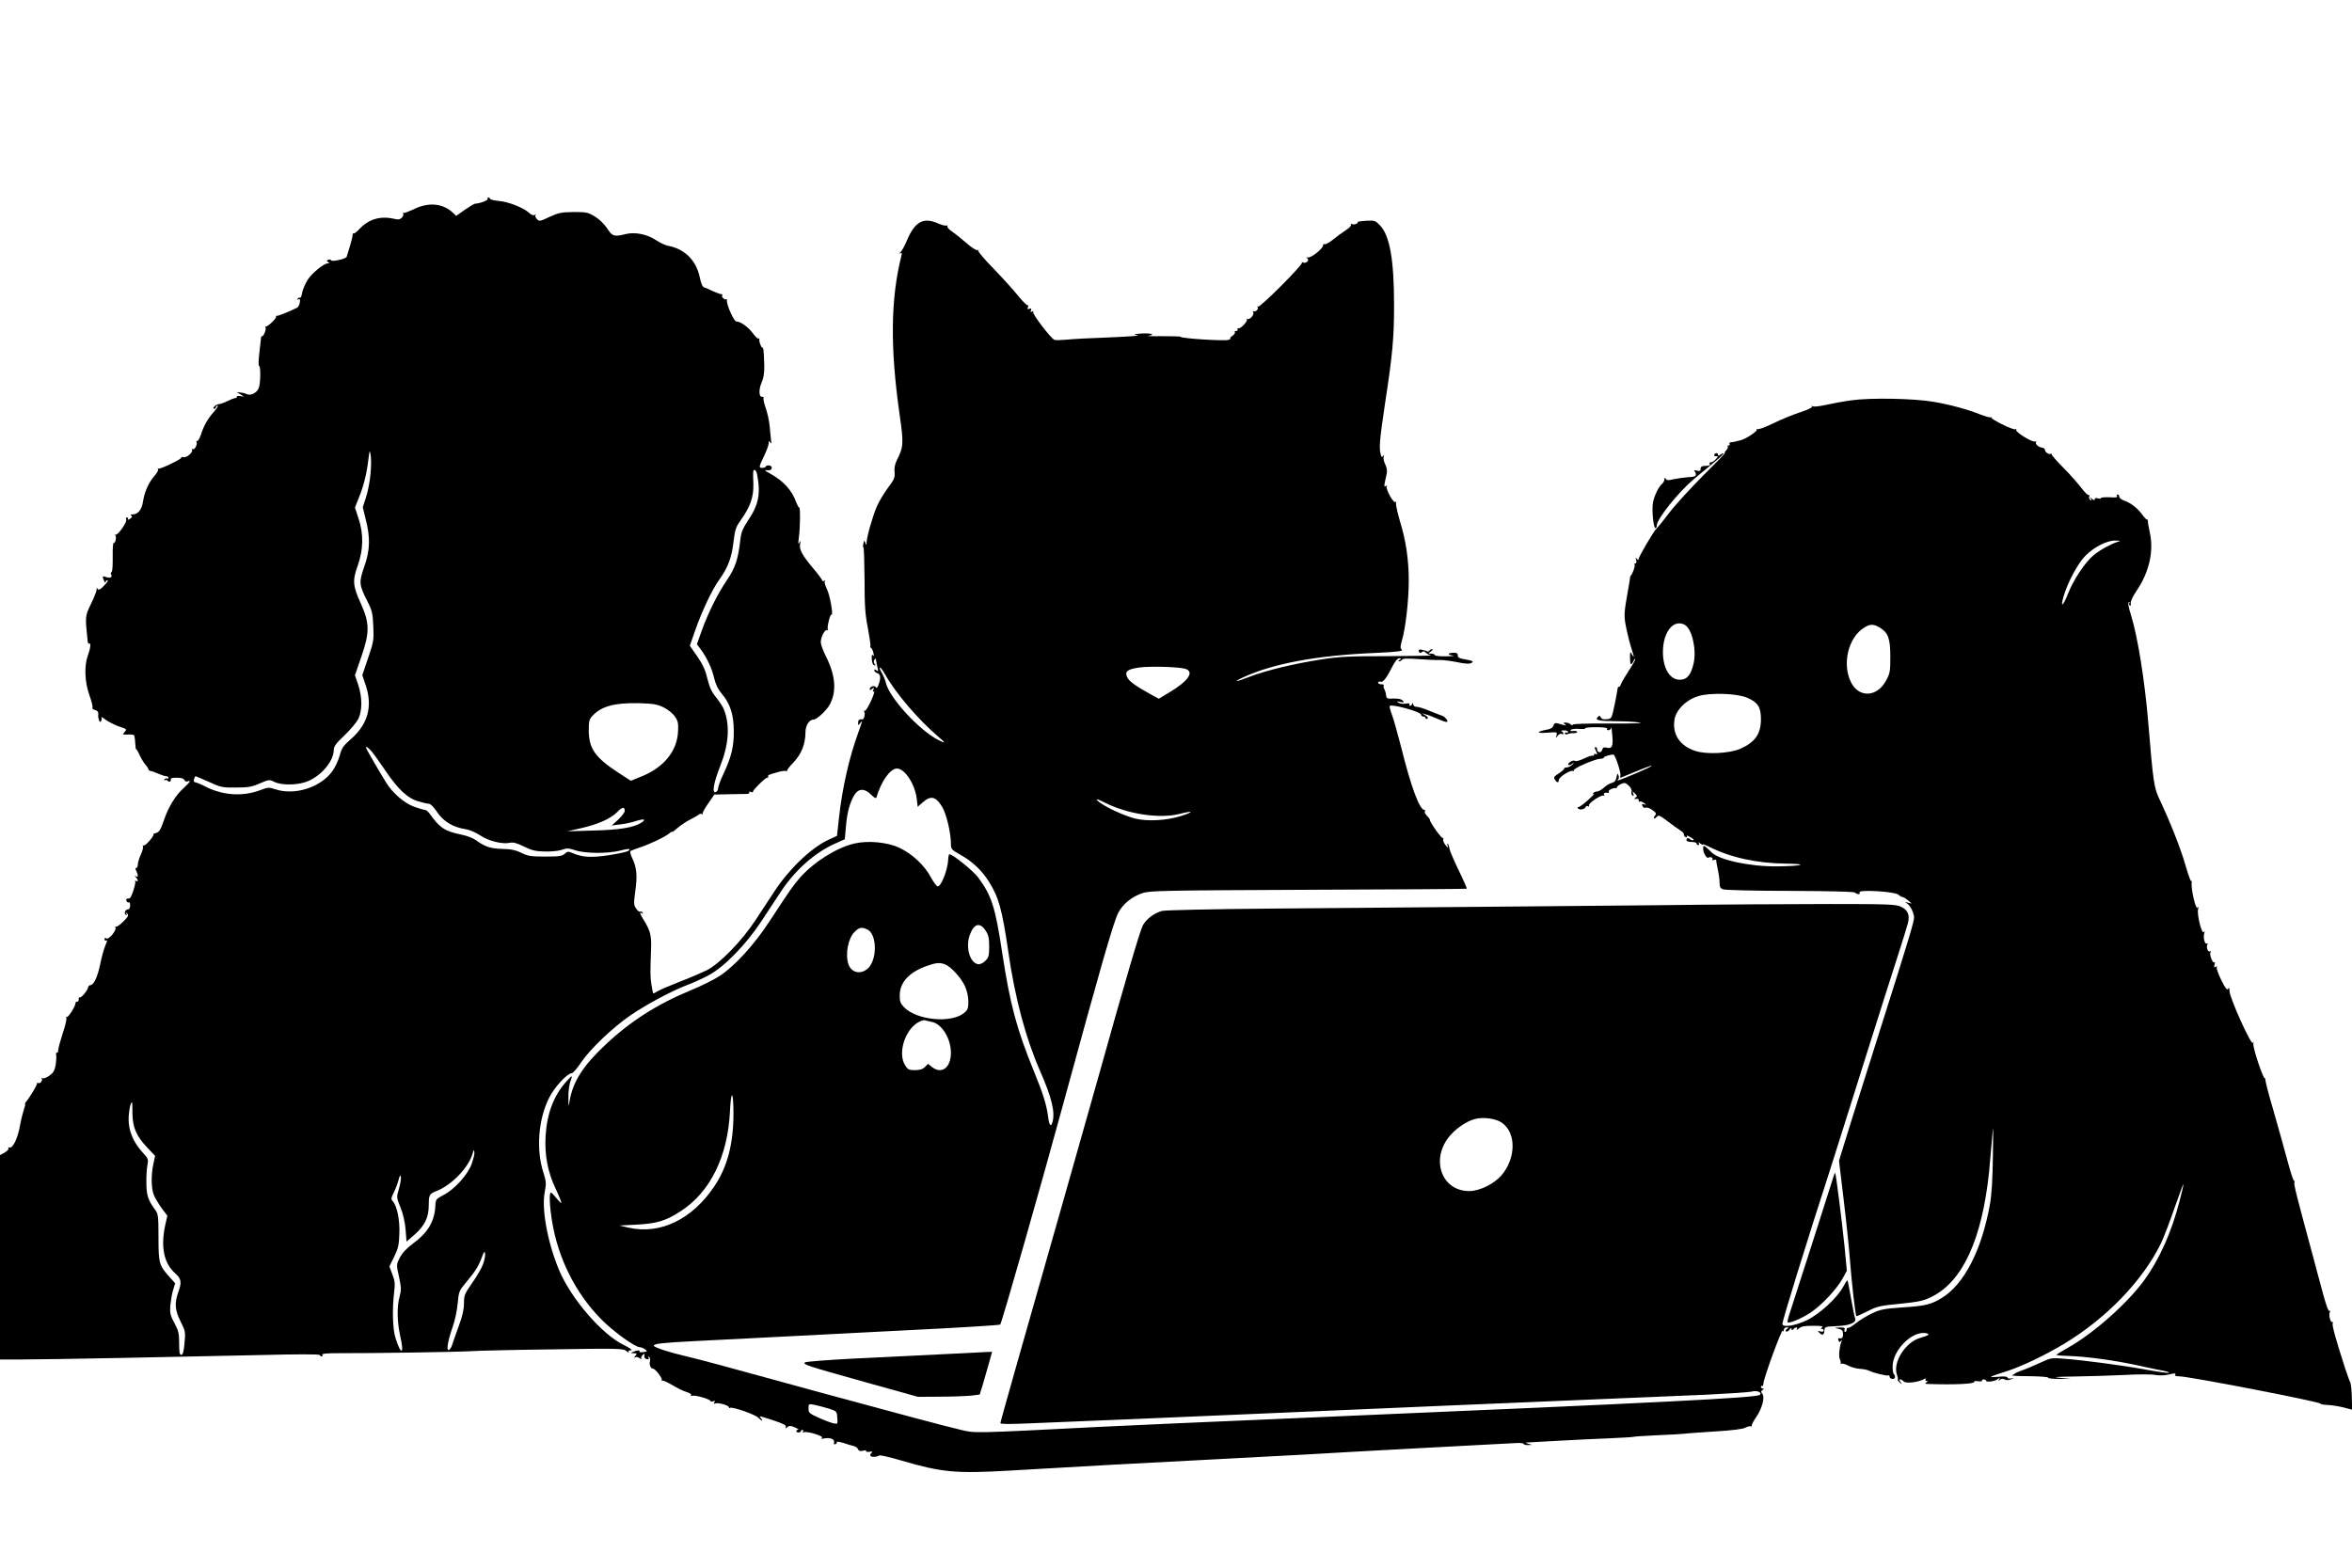 <?xml version="1.0" standalone="no"?>
<!DOCTYPE svg PUBLIC "-//W3C//DTD SVG 20010904//EN" "http://www.w3.org/TR/2001/REC-SVG-20010904/DTD/svg10.dtd">
<svg xmlns="http://www.w3.org/2000/svg" version="1.0" width="1536pt" height="1024pt" viewBox="0 0 1536 1024" preserveAspectRatio="xMidYMid meet">
<g transform="translate(0,1024) scale(0.1,-0.1)" fill="#000000" stroke="none">
<path d="M3185 8941 c5 -9 -53 -31 -81 -31 -6 0 -36 -18 -68 -40 l-57 -40 -22 21 c-65 61 -159 70 -253 23 -33 -15 -63 -27 -69 -25 -5 1 -7 -1 -2 -5 4 -4 0 -15 -8 -25 -13 -13 -23 -15 -53 -8 -88 20 -163 -2 -224 -66 -17 -19 -35 -32 -39 -30 -4 3 -6 -1 -6 -8 1 -6 -7 -39 -17 -72 -10 -33 -20 -65 -22 -72 -3 -14 -98 -35 -102 -23 -2 5 -10 6 -18 3 -13 -5 -13 -7 -2 -14 11 -7 11 -9 0 -9 -27 0 -105 -64 -133 -108 -16 -26 -32 -64 -36 -84 -3 -21 -9 -35 -14 -33 -4 3 -11 0 -15 -6 -5 -8 -3 -9 5 -4 9 5 12 -1 9 -20 -2 -16 -10 -31 -18 -35 -50 -25 -125 -55 -132 -53 -4 2 -7 -1 -5 -6 3 -11 -55 -66 -66 -63 -5 1 -6 -2 -3 -7 7 -11 -14 -62 -23 -57 -3 2 -7 -6 -7 -17 -1 -12 -6 -57 -11 -99 -5 -43 -6 -78 -1 -78 11 0 10 -113 -2 -144 -11 -31 -51 -52 -77 -41 -10 5 -29 10 -43 11 l-25 3 25 -15 25 -15 -27 4 c-15 2 -25 0 -22 -4 3 -5 -1 -9 -8 -9 -8 0 -31 -9 -53 -20 -22 -11 -47 -20 -56 -20 -9 0 -22 -7 -29 -15 -9 -10 -9 -15 -1 -15 6 0 11 5 11 10 0 6 5 10 11 10 6 0 -5 -18 -24 -40 -39 -42 -67 -92 -86 -152 -7 -21 -17 -38 -22 -38 -6 0 -8 -3 -6 -7 9 -15 -13 -54 -24 -47 -7 4 -9 3 -5 -4 9 -15 -35 -54 -56 -48 -10 2 -16 1 -14 -3 6 -8 -135 -76 -149 -72 -5 1 -7 -1 -3 -5 4 -4 -6 -23 -23 -42 -38 -43 -65 -104 -75 -167 -7 -53 -33 -85 -67 -85 -14 0 -18 -3 -10 -8 9 -6 6 -11 -8 -21 -12 -7 -18 -8 -14 -2 3 6 1 11 -5 11 -7 0 -10 -7 -6 -15 6 -18 -58 -107 -70 -97 -4 4 -4 1 0 -6 8 -14 -2 -54 -12 -48 -4 2 -7 -38 -6 -90 1 -52 -2 -97 -7 -100 -5 -3 -7 -10 -4 -15 12 -18 -5 -28 -30 -19 -27 10 -29 7 -15 -25 5 -11 9 -14 9 -7 1 6 6 12 13 12 7 0 -3 -16 -22 -35 -25 -26 -36 -32 -42 -22 -7 9 -8 8 -7 -3 1 -8 -15 -50 -36 -93 -40 -82 -40 -82 -22 -249 1 -9 5 -14 9 -12 13 8 9 -31 -8 -77 -25 -68 -21 -171 9 -258 15 -41 24 -78 21 -83 -4 -5 3 -12 15 -15 19 -5 26 -15 22 -37 -1 -4 1 -17 5 -28 5 -16 8 -17 14 -7 5 7 6 18 2 24 -3 5 10 -2 29 -17 20 -14 59 -34 88 -44 49 -16 51 -17 35 -35 -16 -18 -15 -18 20 -17 20 1 38 -1 41 -4 3 -3 7 -26 8 -51 1 -25 4 -43 6 -41 2 2 13 -15 23 -39 11 -23 28 -51 38 -62 10 -11 19 -24 19 -30 1 -5 7 -10 14 -11 6 0 29 -8 49 -17 21 -9 44 -17 53 -17 8 0 15 -5 15 -11 0 -5 -4 -8 -9 -4 -5 3 -13 0 -17 -6 -4 -7 -3 -9 4 -5 6 3 13 2 17 -4 4 -6 11 -8 16 -4 5 3 7 10 4 15 -4 5 13 9 38 9 30 0 47 -5 51 -15 3 -8 12 -12 21 -9 25 10 17 -4 -24 -42 -55 -49 -101 -124 -131 -213 -20 -59 -31 -76 -48 -81 -13 -3 -22 -7 -20 -10 6 -10 -55 -80 -65 -73 -5 3 -7 1 -4 -4 4 -6 -2 -31 -13 -54 -11 -24 -20 -54 -20 -66 0 -13 -5 -23 -10 -23 -7 0 -7 -6 0 -19 14 -27 13 -44 -2 -35 -10 6 -10 4 0 -7 15 -16 16 -33 0 -23 -6 4 -8 3 -5 -2 6 -11 -24 -108 -36 -111 -4 -2 -11 -3 -17 -3 -5 0 -7 -7 -4 -15 4 -8 10 -12 15 -9 5 3 9 -6 9 -20 0 -16 -6 -26 -14 -26 -18 0 -29 -27 -14 -36 7 -5 8 -2 3 7 -6 11 -5 12 6 1 11 -10 6 -19 -26 -52 -21 -21 -43 -36 -48 -33 -6 3 -7 1 -3 -5 10 -17 -45 -83 -59 -72 -8 7 -12 5 -12 -5 0 -8 4 -12 9 -9 11 7 10 2 -6 -37 -8 -19 -22 -70 -31 -114 -17 -85 -43 -140 -65 -140 -7 0 -14 -7 -15 -16 -4 -21 -46 -70 -55 -64 -4 3 -7 -3 -6 -13 0 -9 -4 -16 -10 -15 -6 1 -11 -3 -11 -10 -1 -22 -49 -97 -58 -90 -4 5 -5 3 -2 -4 4 -6 -6 -52 -23 -101 -16 -50 -30 -100 -30 -112 0 -11 -4 -19 -9 -16 -4 3 -6 -5 -4 -17 2 -12 0 -42 -4 -67 -7 -35 -16 -49 -42 -67 -18 -13 -39 -20 -45 -16 -6 3 -8 3 -4 -2 10 -11 -11 -37 -23 -29 -5 3 -8 2 -7 -3 2 -8 -50 -95 -72 -120 -6 -7 -9 -13 -6 -13 3 0 -1 -17 -8 -37 -7 -21 -19 -69 -26 -108 -14 -80 -47 -148 -68 -140 -7 2 -10 0 -7 -5 4 -6 -7 -18 -24 -28 l-31 -17 0 -667 0 -668 143 0 c171 0 1035 17 1562 29 236 6 381 6 383 0 2 -5 8 -9 13 -9 6 0 7 5 4 10 -5 8 28 11 102 11 211 -1 789 8 863 13 41 3 283 9 538 12 444 7 463 6 484 -12 12 -10 18 -13 14 -7 -5 9 0 13 15 13 13 0 -7 15 -52 37 -142 71 -341 303 -418 487 -76 182 -116 403 -93 513 10 52 9 65 -9 123 -49 150 -34 348 37 489 34 69 119 161 148 161 8 0 35 31 60 69 58 87 206 228 322 308 107 73 272 161 367 197 38 14 101 42 140 63 103 53 248 201 351 358 44 66 100 151 125 190 93 141 220 254 353 314 l65 29 7 79 c7 91 26 163 56 211 27 43 67 44 109 1 21 -21 32 -26 35 -17 30 104 90 188 133 188 52 0 118 -101 130 -198 l6 -52 34 30 c52 46 86 38 128 -34 26 -45 55 -168 55 -236 0 -37 3 -40 63 -74 78 -44 136 -99 182 -170 67 -105 89 -183 130 -464 43 -300 114 -565 207 -777 76 -173 99 -267 82 -332 -10 -38 -22 -26 -29 30 -10 78 -31 148 -90 292 -116 284 -158 441 -210 781 -45 299 -70 375 -156 491 -33 45 -167 153 -189 153 -4 0 -7 -16 -8 -37 -3 -64 -45 -173 -68 -173 -7 0 -27 27 -45 60 -41 77 -122 153 -205 192 -78 37 -206 49 -295 28 -116 -27 -263 -120 -354 -222 -48 -56 -62 -76 -199 -285 -99 -152 -226 -292 -325 -357 -36 -24 -122 -67 -191 -95 -220 -91 -395 -203 -558 -357 -145 -136 -210 -239 -232 -364 -7 -44 -8 -44 -8 20 -1 36 5 82 12 103 8 20 12 37 10 37 -3 0 -19 -16 -37 -36 -81 -91 -125 -207 -134 -354 -7 -125 13 -233 66 -346 23 -48 39 -89 37 -91 -2 -3 -17 12 -33 31 -15 20 -31 36 -35 36 -13 0 -9 -88 7 -186 39 -243 154 -472 320 -640 78 -80 222 -184 254 -184 9 0 24 -7 34 -14 16 -13 15 -14 -12 -18 -17 -2 -28 -1 -25 4 7 10 -15 9 -41 -2 -19 -8 -18 -9 4 -9 21 -1 22 -3 10 -18 -10 -12 -11 -15 -1 -9 7 4 20 2 29 -6 9 -7 14 -8 11 -3 -3 6 1 16 9 24 12 11 14 10 11 -5 -2 -11 4 -20 16 -22 13 -3 16 0 11 9 -5 8 -4 10 4 5 6 -4 9 -16 6 -25 -7 -23 4 -51 19 -51 15 0 62 -61 58 -75 -2 -5 -1 -7 3 -4 3 4 32 -9 63 -27 31 -19 74 -40 94 -46 21 -6 35 -15 31 -21 -4 -6 0 -8 9 -4 18 6 118 -23 118 -35 0 -4 7 -4 17 -1 12 5 14 3 8 -7 -6 -10 -4 -12 7 -7 19 7 88 -13 88 -25 0 -5 4 -7 8 -4 14 9 166 -44 185 -65 21 -22 35 -26 17 -4 -16 19 -20 20 81 -13 63 -21 84 -31 81 -42 -4 -13 -3 -13 10 -2 13 11 22 10 50 -2 18 -8 27 -15 21 -15 -18 -1 -16 -18 2 -18 8 0 15 4 15 9 0 4 5 8 11 8 5 0 7 -5 3 -12 -4 -7 -3 -8 4 -4 18 11 136 -25 120 -36 -9 -7 -5 -8 12 -4 40 8 72 -4 67 -25 -3 -12 0 -16 9 -12 8 3 11 9 9 14 -3 4 16 2 42 -6 26 -9 58 -18 70 -21 12 -3 24 -13 27 -21 4 -11 14 -13 32 -9 14 4 23 3 20 -2 -3 -5 7 -7 22 -5 15 3 23 1 17 -4 -20 -16 -14 -30 13 -29 15 1 30 5 33 9 3 4 68 -10 145 -33 265 -78 357 -86 704 -66 533 31 800 46 1290 71 272 14 569 30 660 35 91 5 208 12 260 15 52 3 133 8 180 10 47 3 213 12 370 20 255 13 382 20 548 29 28 2 52 -1 52 -5 0 -5 12 -9 28 -8 l27 1 -25 8 c-22 7 -20 8 15 9 22 1 112 6 200 11 88 5 230 12 314 15 85 4 157 8 160 10 4 2 71 6 151 10 80 3 161 8 180 10 19 3 111 9 203 15 110 7 178 15 196 25 16 8 31 11 35 8 3 -4 6 -1 6 6 0 7 13 32 29 55 39 56 58 130 40 152 -10 13 -10 17 2 25 10 6 10 9 2 9 -7 0 -13 5 -13 11 0 5 3 8 8 6 4 -3 8 5 8 16 3 39 121 361 127 346 4 -10 6 -10 6 4 1 9 9 17 19 17 14 0 15 -2 2 -10 -8 -5 -11 -13 -6 -17 4 -4 14 1 22 11 9 13 14 15 14 6 0 -11 3 -11 12 -2 16 16 31 15 22 0 -4 -7 2 -5 13 4 15 14 37 18 94 18 51 0 69 -3 59 -10 -10 -6 -11 -10 -2 -10 6 0 12 -5 12 -11 0 -7 -9 -9 -22 -6 -20 6 -20 5 -5 -10 19 -19 30 -13 32 20 1 20 7 22 79 25 86 3 132 23 121 51 -4 9 -15 66 -26 126 -11 61 -21 115 -23 120 -1 6 -13 -10 -26 -35 -38 -74 -153 -181 -241 -224 -78 -37 -159 -49 -159 -23 0 21 153 517 310 1002 21 66 116 365 210 665 94 300 198 626 230 725 32 99 63 199 69 222 15 56 1 89 -46 111 -34 15 -84 17 -463 17 -234 0 -749 -3 -1145 -8 -727 -7 -1315 -12 -2520 -22 -368 -3 -676 -10 -696 -15 -53 -15 -101 -51 -126 -95 -18 -34 -117 -369 -293 -1000 -71 -253 -416 -1468 -531 -1870 -59 -208 -107 -380 -106 -381 7 -7 50 -7 197 -1 91 4 386 16 655 27 270 11 690 29 935 40 245 11 767 33 1160 50 786 33 1268 53 1665 70 143 7 275 16 294 20 35 10 70 -5 54 -21 -19 -19 -633 -50 -2838 -144 -884 -38 -1249 -54 -1470 -65 -843 -43 -815 -42 -909 -20 -93 21 -491 128 -906 241 -609 167 -810 222 -890 240 -108 25 -210 58 -210 69 0 13 53 19 265 30 110 5 333 17 495 25 162 8 565 29 895 46 330 16 603 33 607 37 10 10 271 925 409 1432 243 891 329 1192 361 1256 29 58 89 107 161 131 47 15 142 17 1082 21 566 2 1031 5 1034 7 2 2 -22 57 -54 122 -31 65 -58 128 -60 141 -1 12 -6 26 -10 30 -5 4 -5 -2 -1 -13 5 -16 2 -15 -14 5 -11 14 -18 31 -15 38 3 7 1 11 -3 8 -8 -5 -89 110 -84 119 1 3 -7 14 -18 25 -12 12 -18 25 -15 30 4 6 2 10 -4 10 -30 0 -87 152 -150 407 -23 89 -50 186 -61 215 -11 28 -17 54 -14 57 14 14 204 -39 204 -56 0 -7 7 -13 15 -13 8 0 15 -5 15 -11 0 -5 5 -7 11 -3 8 4 3 12 -12 21 l-24 14 25 -7 c14 -3 45 -15 70 -26 67 -29 82 -31 68 -8 -7 10 -19 21 -28 24 -8 2 -44 17 -80 31 -35 15 -75 28 -87 28 -14 0 -23 6 -24 16 0 10 -2 11 -6 4 -2 -7 -9 -13 -14 -13 -6 0 -7 4 -4 10 4 6 -5 7 -24 4 -16 -3 -37 -1 -48 6 -15 10 -14 10 11 5 25 -5 28 -4 17 8 -8 10 -28 15 -59 14 -43 -2 -48 0 -50 21 -1 13 -6 31 -12 41 -5 10 -6 21 -3 25 3 3 -3 6 -15 6 -12 0 -22 5 -22 11 0 6 7 9 15 6 16 -7 40 23 79 101 17 33 33 52 44 52 15 0 15 -2 2 -10 -9 -6 -10 -10 -3 -10 6 0 15 5 19 11 4 8 36 9 103 4 53 -4 115 -7 139 -6 23 1 76 -6 117 -14 51 -11 81 -13 93 -6 20 11 12 15 -50 26 -28 4 -38 11 -38 24 0 14 -7 18 -30 17 -38 -1 -39 -13 -2 -18 15 -2 -6 -5 -45 -5 -40 -1 -73 3 -73 8 0 5 -10 9 -22 9 -22 1 -23 1 -4 15 11 8 15 15 9 15 -7 0 -15 -5 -18 -10 -4 -6 -11 -8 -16 -4 -5 3 -20 7 -34 10 -19 3 -23 1 -19 -11 5 -11 10 -13 19 -5 9 8 17 7 27 -4 8 -7 23 -15 33 -17 10 -2 -116 -4 -281 -5 -256 0 -319 -3 -439 -22 -174 -27 -355 -71 -460 -111 -95 -37 -120 -40 -48 -6 197 91 483 144 863 160 151 7 191 12 172 24 -8 5 -7 21 3 56 24 77 45 265 45 393 0 136 -19 263 -56 382 -14 47 -26 99 -27 115 0 17 -2 24 -5 17 -2 -8 -17 8 -34 37 -16 29 -26 57 -22 63 5 7 3 8 -6 3 -10 -6 -11 -1 -7 21 4 16 9 43 13 60 4 20 0 42 -10 62 -9 17 -13 39 -10 49 4 13 3 15 -4 5 -7 -11 -11 -8 -15 10 -12 42 -7 95 27 325 51 333 60 436 60 653 0 292 -28 451 -91 517 -30 32 -35 34 -91 31 -33 -2 -58 -6 -56 -9 6 -10 -26 -20 -38 -12 -6 3 -8 1 -5 -4 4 -6 -12 -23 -36 -38 -23 -15 -61 -43 -84 -62 -24 -19 -47 -31 -53 -28 -5 3 -10 -1 -10 -9 0 -20 -78 -82 -99 -78 -12 2 -13 1 -3 -6 17 -12 -11 -37 -30 -26 -7 4 -10 3 -5 -1 10 -11 -274 -295 -287 -288 -6 4 -8 3 -4 -2 11 -11 -12 -36 -25 -28 -6 4 -7 1 -3 -6 10 -15 -23 -53 -38 -44 -6 3 -8 2 -3 -2 9 -11 -43 -66 -55 -59 -5 3 -7 0 -6 -8 2 -7 -3 -12 -10 -10 -8 1 -11 -2 -8 -7 4 -5 -4 -17 -16 -25 -12 -9 -18 -16 -13 -17 6 0 0 -4 -12 -9 -22 -9 -313 9 -313 20 0 3 -55 4 -122 4 -68 -1 -107 1 -88 3 54 8 11 19 -52 14 -49 -4 -51 -5 -18 -11 19 -3 -64 -9 -185 -14 -121 -4 -248 -11 -282 -15 -34 -3 -69 -4 -77 -1 -22 8 -147 171 -139 183 4 6 1 7 -7 2 -10 -6 -12 -4 -7 8 4 12 2 14 -10 10 -13 -5 -15 -2 -10 11 4 9 3 15 -2 12 -4 -3 -32 25 -62 62 -30 37 -102 117 -161 178 -60 61 -105 114 -100 119 4 4 2 5 -5 1 -6 -3 -37 16 -70 45 -32 28 -75 63 -95 76 -21 14 -35 30 -31 36 3 5 1 7 -4 4 -6 -4 -32 3 -58 14 -95 42 -150 11 -202 -111 -15 -36 -34 -71 -43 -78 -10 -9 -11 -11 -1 -6 11 5 12 1 7 -20 -70 -280 -73 -599 -11 -1034 27 -187 26 -212 -17 -296 -13 -26 -19 -52 -16 -80 3 -35 -2 -48 -42 -101 -25 -33 -58 -88 -73 -122 -27 -61 -66 -198 -68 -237 0 -20 -1 -20 -8 -1 -7 17 -8 17 -13 -7 -3 -15 -2 -26 1 -24 3 2 6 -91 7 -207 0 -175 4 -231 22 -321 11 -60 19 -113 16 -117 -2 -4 0 -9 4 -11 5 -1 12 -16 16 -33 4 -20 3 -25 -3 -16 -6 10 -9 3 -8 -22 1 -22 7 -39 15 -42 11 -4 12 -2 4 8 -7 8 -7 18 -2 27 6 8 10 11 10 5 0 -5 4 -27 9 -48 8 -32 7 -36 -5 -26 -11 9 -14 9 -14 -1 0 -6 9 -14 19 -17 22 -6 25 -32 8 -76 -6 -19 -13 -24 -17 -16 -9 14 -40 5 -40 -12 0 -8 4 -8 15 1 13 11 14 10 9 -5 -5 -12 -4 -16 4 -12 6 4 -3 -24 -20 -62 -18 -39 -36 -67 -41 -64 -6 3 -7 1 -3 -6 8 -12 -1 -51 -12 -50 -20 3 -28 -3 -28 -22 0 -19 1 -19 13 -3 18 24 17 19 -12 -61 -59 -162 -105 -363 -126 -557 l-13 -118 -55 -25 c-116 -55 -256 -189 -354 -338 -29 -45 -85 -129 -123 -187 -88 -135 -235 -286 -319 -328 -33 -16 -114 -51 -180 -76 -66 -26 -131 -54 -143 -62 -13 -9 -25 -14 -27 -12 -1 2 -6 28 -11 58 -8 53 -8 73 -2 238 3 81 -6 115 -49 184 -26 42 -29 53 -11 42 7 -4 8 -3 4 5 -4 6 -11 9 -16 6 -5 -3 -17 6 -26 21 -16 23 -16 34 -5 115 14 98 9 153 -20 213 -11 22 -16 43 -12 47 5 3 33 14 63 24 64 21 167 70 193 93 9 8 17 12 17 8 0 -3 15 8 34 25 19 17 56 42 82 55 25 13 52 28 59 34 6 5 15 6 19 2 4 -4 6 -2 4 3 -1 6 15 36 37 67 l40 58 95 2 c52 1 105 2 117 2 12 0 19 5 16 10 -4 5 1 7 10 3 9 -3 16 -3 14 1 -3 9 80 92 93 92 5 0 9 3 7 8 -3 9 -2 10 57 27 26 8 53 12 60 8 6 -3 8 -3 5 0 -3 4 16 29 42 56 52 54 79 121 79 198 0 44 25 83 53 83 22 0 87 61 108 102 43 85 35 186 -27 310 -19 37 -34 79 -34 93 0 35 28 87 42 79 6 -4 8 -3 4 4 -7 12 15 103 24 97 14 -9 -11 131 -30 167 -11 22 -17 44 -14 50 4 7 2 8 -4 4 -7 -4 -12 -3 -12 2 0 5 -27 41 -59 79 -73 87 -93 124 -86 160 5 24 4 25 -5 8 -8 -15 -8 -5 -3 35 9 66 10 200 2 195 -3 -2 -11 13 -19 33 -28 80 -85 142 -175 191 -22 11 -33 21 -25 20 30 -3 40 1 40 16 0 8 -9 15 -20 15 -11 0 -20 -4 -20 -8 0 -4 -9 -8 -20 -8 -26 0 -26 3 10 78 16 34 30 72 30 83 0 17 2 17 10 5 7 -11 9 -7 5 15 -2 17 -6 58 -9 92 -3 34 -15 88 -26 119 -11 31 -17 61 -14 66 3 5 0 7 -7 6 -23 -5 -26 45 -6 92 14 32 19 63 18 112 -3 97 -5 118 -13 118 -8 0 -23 42 -19 55 1 6 -1 7 -4 3 -4 -4 -21 11 -37 33 -30 42 -82 79 -109 79 -16 0 -65 109 -62 138 0 7 -2 11 -5 8 -8 -9 -33 15 -26 25 3 5 2 8 -3 7 -4 -1 -28 7 -53 18 -25 12 -52 24 -62 27 -11 4 -20 26 -28 64 -23 113 -99 188 -210 208 -16 3 -49 19 -74 35 -58 40 -140 56 -200 41 -75 -19 -88 -15 -121 37 -18 27 -50 59 -79 77 -46 28 -56 30 -140 30 -81 -1 -99 -5 -158 -32 -63 -30 -67 -30 -82 -14 -9 10 -13 21 -9 26 5 4 2 5 -5 1 -8 -5 -22 0 -35 12 -36 34 -135 74 -198 79 -32 3 -59 10 -59 14 0 5 -5 9 -11 9 -5 0 -8 -4 -4 -9z m-766 -1804 c-5 -48 -18 -115 -30 -149 l-20 -61 20 -82 c30 -117 28 -198 -10 -306 -36 -103 -34 -119 19 -224 32 -62 36 -80 40 -166 4 -89 2 -102 -34 -207 l-38 -112 24 -71 c44 -136 12 -251 -100 -348 -48 -42 -59 -58 -72 -108 -9 -32 -31 -78 -48 -101 -77 -106 -247 -160 -373 -117 -40 13 -47 13 -97 -6 -113 -43 -242 -35 -354 21 -32 17 -65 30 -71 30 -8 0 -11 8 -8 20 3 11 8 20 10 20 3 0 42 -17 87 -37 76 -35 87 -38 176 -37 81 0 104 4 157 27 59 25 62 26 94 10 50 -25 162 -22 224 6 90 40 164 132 165 204 0 22 16 43 70 94 38 36 78 84 90 107 27 56 26 143 -1 224 l-21 61 42 122 c55 158 54 221 -4 348 -52 114 -55 148 -20 246 38 106 39 209 5 310 l-23 70 26 65 c31 75 51 158 62 250 8 64 8 64 15 25 4 -22 3 -79 -2 -128z m2525 6 c25 -128 11 -199 -59 -303 -34 -52 -45 -77 -50 -125 -14 -127 -34 -186 -87 -263 -62 -92 -120 -208 -164 -328 l-33 -92 25 -33 c40 -54 73 -124 88 -189 10 -41 25 -73 50 -102 54 -63 78 -136 78 -243 1 -102 -15 -168 -68 -281 -19 -40 -34 -82 -34 -92 0 -11 -7 -23 -16 -26 -26 -10 -13 63 29 169 57 143 65 267 25 370 -6 17 -29 51 -50 78 -30 36 -44 66 -58 123 -13 56 -30 93 -66 146 l-49 70 34 97 c43 125 112 271 158 334 57 80 81 143 93 246 10 81 16 100 46 141 64 90 86 152 84 238 -3 90 -3 92 9 92 5 0 12 -12 15 -27z m2801 -1273 c55 -21 13 -80 -109 -153 l-68 -41 -52 28 c-101 56 -143 86 -155 113 -17 37 1 52 80 63 74 10 267 4 304 -10z m-1966 -33 c71 -126 219 -299 350 -410 48 -40 48 -46 -2 -20 -127 65 -321 278 -342 374 -4 17 -16 47 -27 65 -11 19 -16 34 -11 34 4 0 19 -19 32 -43z m-1444 -218 c28 -14 61 -41 73 -60 20 -29 23 -44 20 -99 -7 -126 -91 -230 -232 -289 l-76 -31 -82 53 c-151 99 -192 157 -193 274 0 63 3 75 25 98 58 62 143 85 300 82 99 -3 122 -7 165 -28z m-1909 -286 c14 -16 53 -71 89 -124 84 -124 146 -183 216 -203 29 -9 61 -16 70 -16 11 0 33 -23 54 -55 41 -61 105 -99 185 -111 26 -4 66 -21 95 -40 54 -37 146 -60 195 -49 22 5 46 -2 93 -25 53 -26 77 -31 138 -32 41 -1 90 4 110 12 31 11 43 10 87 -4 64 -22 214 -22 292 -2 30 8 57 12 59 10 12 -11 -23 -22 -126 -39 -117 -18 -175 -16 -239 11 -33 14 -38 14 -56 -3 -17 -15 -38 -18 -127 -18 -92 0 -113 3 -155 24 -37 18 -68 25 -125 26 -78 2 -114 14 -176 59 -16 12 -59 28 -94 35 -105 21 -140 44 -204 135 -10 14 -24 26 -32 26 -8 0 -40 10 -72 21 -65 25 -138 88 -181 157 -46 74 -132 223 -132 228 0 11 15 1 36 -23z m4792 -337 c149 -75 359 -106 491 -71 86 22 89 12 4 -15 -95 -30 -221 -37 -303 -16 -68 18 -187 72 -230 106 -34 26 -19 25 38 -4z m-3138 -53 c0 -9 -19 -34 -42 -56 l-43 -39 55 7 c30 3 77 13 103 22 54 17 70 12 35 -11 -48 -31 -141 -47 -313 -51 l-170 -5 88 20 c111 25 195 62 237 105 34 35 50 37 50 8z m2357 -782 c18 -27 23 -48 23 -103 0 -60 -3 -72 -25 -94 -15 -15 -34 -24 -47 -22 -55 8 -84 113 -54 193 28 73 65 83 103 26z m-773 8 c66 -31 66 -206 -1 -259 -47 -37 -103 -22 -122 31 -22 64 -3 169 39 211 31 31 46 34 84 17z m508 -228 c36 -14 104 -86 128 -139 14 -29 23 -67 24 -101 0 -46 -3 -56 -26 -76 -83 -71 -311 -50 -394 36 -24 25 -29 39 -28 79 1 84 61 149 175 190 61 22 87 24 121 11z m-86 -376 c65 -13 124 -108 124 -202 0 -97 -60 -142 -123 -93 l-26 21 -21 -21 c-14 -14 -33 -20 -65 -20 -40 0 -47 4 -65 33 -47 77 -2 226 84 278 17 10 38 17 46 15 8 -3 29 -7 46 -11z m-1296 -600 c0 -195 -40 -347 -123 -471 -145 -218 -354 -320 -562 -273 l-60 14 115 6 c130 7 190 25 286 88 192 124 306 356 321 649 7 150 23 141 23 -13z m-3925 2 c1 -91 25 -147 96 -222 l52 -55 -11 -51 c-16 -70 -15 -163 3 -205 8 -20 31 -58 51 -86 l37 -49 -14 -62 c-31 -145 -8 -250 67 -316 38 -34 42 -57 18 -122 -25 -72 -22 -116 15 -190 32 -64 33 -69 26 -143 -5 -55 -11 -76 -21 -76 -11 0 -14 17 -14 75 0 65 -4 83 -31 133 -26 48 -30 65 -27 112 3 30 10 76 18 102 l14 46 -37 41 c-68 76 -72 89 -72 258 0 138 -2 154 -21 180 -47 63 -58 96 -58 178 -1 44 3 97 7 117 7 35 5 41 -32 81 -59 64 -91 139 -91 214 0 52 12 113 22 113 2 0 3 -33 3 -73z m8941 -59 c97 -65 96 -232 -1 -346 -49 -56 -143 -102 -210 -102 -184 0 -256 214 -123 365 43 49 110 93 161 106 53 14 135 3 173 -23z m-6726 -272 c-27 -71 -110 -163 -182 -201 -51 -27 -53 -29 -55 -73 -5 -100 -49 -174 -145 -244 -44 -33 -71 -62 -87 -93 -23 -45 -23 -46 -5 -126 15 -70 15 -86 4 -127 -19 -67 -17 -164 4 -260 28 -119 5 -128 -31 -12 -19 59 -22 187 -9 300 7 54 5 74 -12 117 l-19 51 31 63 c26 53 32 77 34 151 4 90 -16 184 -44 213 -11 11 -10 20 6 52 11 21 25 58 32 83 9 34 13 39 16 22 2 -12 -4 -47 -13 -78 -16 -55 -16 -56 11 -122 17 -42 29 -96 33 -145 l6 -77 52 45 c66 58 93 113 93 191 0 69 4 76 50 94 101 39 212 156 237 247 6 24 8 25 11 7 2 -11 -7 -46 -18 -78z m74 -655 c-9 -25 -41 -80 -71 -122 -49 -70 -53 -81 -53 -133 0 -38 -10 -84 -34 -148 -19 -51 -38 -106 -43 -122 -5 -17 -15 -32 -22 -34 -18 -6 -6 62 26 153 14 39 28 107 32 151 7 78 10 84 53 135 62 75 82 106 104 164 15 41 20 46 22 26 2 -13 -4 -44 -14 -70z m2256 -941 c54 -17 55 -18 58 -60 3 -42 3 -43 -25 -37 -15 3 -58 19 -95 36 -63 28 -68 33 -68 61 0 30 1 31 38 24 20 -4 62 -15 92 -24z"/>
<path d="M12090 7625 c-52 -7 -128 -21 -167 -30 -40 -9 -78 -13 -84 -9 -7 4 -9 3 -6 -3 3 -5 -31 -21 -77 -36 -46 -15 -125 -47 -175 -72 -51 -25 -98 -42 -104 -38 -7 3 -9 2 -4 -2 8 -10 -73 -64 -107 -71 -11 -3 -28 -7 -36 -9 -8 -2 -21 -4 -28 -4 -7 -1 -10 -5 -7 -11 3 -5 1 -10 -6 -10 -7 0 -9 -3 -6 -7 4 -3 0 -15 -10 -25 -9 -10 -13 -18 -9 -18 4 0 -60 -66 -142 -147 -81 -82 -179 -188 -217 -238 -37 -49 -76 -97 -86 -106 -19 -18 -119 -187 -119 -204 0 -5 -5 -3 -11 5 -8 12 -9 10 -4 -7 4 -14 2 -23 -5 -23 -6 0 -9 -4 -5 -9 5 -9 -13 -59 -25 -71 -3 -3 -5 -9 -5 -15 0 -5 -6 -41 -13 -80 -28 -156 -28 -168 -10 -255 10 -47 25 -105 33 -129 18 -53 19 -64 2 -34 -11 20 -12 17 -12 -23 0 -49 7 -55 23 -21 6 12 11 17 11 12 1 -6 -19 -41 -44 -79 -24 -37 -47 -76 -50 -87 -4 -11 -9 -17 -13 -15 -4 2 -8 -6 -9 -17 -1 -12 -10 -60 -20 -107 -18 -84 -18 -85 -51 -88 -22 -2 -34 1 -38 12 -5 12 -9 13 -19 3 -22 -21 4 -27 120 -28 61 0 130 -4 155 -9 27 -4 -51 -7 -197 -6 -157 1 -243 -2 -243 -8 0 -6 -5 -5 -12 2 -7 7 -21 12 -32 12 -18 0 -19 -2 -6 -11 16 -11 7 -10 -47 6 -16 4 -23 1 -28 -14 -4 -14 -18 -23 -43 -27 -71 -13 -70 -26 1 -20 67 5 68 5 62 -17 -7 -21 -6 -21 7 -3 8 10 20 16 26 12 7 -4 12 -3 12 3 0 5 -6 12 -12 14 -7 3 -1 6 15 6 15 1 27 -4 27 -10 0 -5 -4 -7 -10 -4 -5 3 -10 1 -10 -5 0 -8 7 -9 18 -5 9 4 27 7 40 6 12 0 22 3 22 8 0 5 -12 8 -26 6 -16 -1 -22 1 -16 7 6 6 30 9 55 7 25 -2 43 -1 40 4 -2 4 30 7 72 7 48 0 74 -4 70 -10 -3 -5 1 -10 9 -10 9 0 17 8 18 18 1 9 4 -12 7 -48 7 -75 -1 -92 -36 -84 -19 5 -25 2 -30 -14 -6 -23 -33 -19 -33 4 0 8 -5 14 -10 14 -7 0 -7 -6 0 -19 13 -25 13 -34 0 -26 -5 3 -10 1 -10 -5 0 -6 -4 -9 -8 -6 -5 3 -31 -6 -58 -19 -28 -13 -53 -20 -59 -15 -11 9 -52 -16 -42 -26 4 -4 15 -1 24 7 17 12 17 12 2 -5 -9 -9 -25 -18 -37 -19 -11 0 -19 -4 -17 -7 2 -4 -13 -17 -34 -31 -32 -20 -36 -27 -27 -41 13 -22 26 -23 26 -3 0 19 77 68 92 59 6 -4 8 -3 5 3 -8 12 136 75 175 77 14 0 24 4 22 8 -4 5 42 20 63 19 11 0 52 -123 45 -139 -4 -11 -1 -14 9 -9 120 50 191 78 195 75 2 -3 -40 -23 -94 -46 -109 -46 -142 -58 -126 -45 6 4 8 17 4 28 -6 16 -8 14 -13 -12 -4 -22 -13 -32 -31 -37 -14 -3 -37 -17 -52 -31 -15 -14 -35 -25 -45 -25 -10 0 -21 -5 -25 -12 -5 -7 -3 -8 7 -3 8 5 -10 -14 -40 -41 -30 -27 -59 -48 -64 -46 -5 1 -6 -2 -3 -7 9 -14 45 -9 51 7 3 7 10 10 16 6 7 -4 9 -3 6 4 -9 13 82 74 96 65 6 -3 7 -1 3 5 -7 11 6 17 27 13 5 -1 6 3 3 8 -6 9 31 27 47 23 4 -1 7 2 7 6 0 5 12 14 26 21 23 10 30 9 50 -10 15 -14 22 -29 19 -40 -3 -10 0 -21 6 -25 9 -5 10 -2 5 12 -7 18 -6 18 11 1 16 -15 16 -19 3 -28 -12 -8 -11 -9 5 -7 12 2 19 -2 17 -10 -1 -8 1 -11 6 -8 5 3 18 -1 28 -9 17 -13 17 -14 1 -9 -13 5 -16 2 -11 -10 4 -10 13 -15 21 -12 8 4 28 -3 44 -15 24 -17 28 -24 18 -35 -7 -8 -10 -17 -7 -19 3 -3 11 1 18 10 10 13 20 9 69 -28 31 -24 68 -51 83 -60 16 -10 27 -22 25 -28 -1 -7 4 -14 12 -17 8 -3 11 0 7 7 -4 6 7 3 23 -7 17 -9 26 -19 20 -20 -5 -2 -16 1 -23 8 -8 6 -17 7 -20 2 -8 -14 4 -22 36 -22 15 0 28 -4 28 -10 0 -5 5 -10 11 -10 5 0 7 6 3 13 -5 8 -2 8 9 -2 9 -7 17 -11 17 -7 0 4 18 -3 40 -14 140 -71 313 -109 504 -111 153 -2 108 -16 -55 -18 -182 -2 -386 42 -434 94 -11 12 -27 27 -36 33 -15 11 -17 9 -16 -16 1 -25 25 -63 34 -54 10 8 33 0 27 -10 -5 -8 -2 -9 9 -5 9 3 16 3 15 -1 -1 -4 4 -31 10 -60 7 -29 12 -69 12 -88 0 -27 5 -37 23 -43 12 -5 209 -10 437 -10 256 -1 418 -5 424 -11 14 -14 39 -13 30 1 -12 20 232 6 254 -15 10 -9 23 -16 29 -16 5 0 21 -10 34 -21 l24 -21 -25 6 c-21 6 -22 5 -7 -4 22 -14 47 -63 47 -93 0 -28 -38 -154 -215 -712 -188 -594 -231 -733 -254 -808 l-21 -69 30 -251 c17 -139 35 -315 41 -392 10 -138 36 -366 42 -372 2 -2 35 13 73 32 62 32 83 37 213 49 123 13 153 19 205 45 203 100 329 373 376 816 6 61 15 162 20 225 7 96 8 77 5 -115 -2 -162 -8 -258 -20 -325 -54 -297 -168 -519 -314 -608 -69 -43 -107 -52 -259 -62 -116 -8 -142 -13 -195 -38 -34 -16 -82 -45 -107 -65 -24 -20 -48 -33 -52 -31 -4 3 -8 -2 -8 -10 0 -9 -4 -16 -10 -16 -5 0 -7 7 -4 15 5 12 -2 15 -32 14 -37 -2 -37 -2 -9 -8 24 -5 30 -11 31 -33 1 -25 -6 -33 -28 -29 -4 0 -5 -6 -1 -15 5 -13 8 -13 15 -2 7 9 8 7 3 -7 -13 -37 -18 -94 -10 -112 5 -10 7 -22 6 -28 -2 -5 1 -7 4 -3 4 4 24 -1 45 -12 21 -11 55 -20 76 -21 22 -1 47 -6 57 -11 29 -15 121 -37 129 -32 5 3 8 -1 8 -8 0 -8 9 -14 19 -15 18 -2 23 18 8 33 -4 4 -7 25 -7 48 0 107 128 235 218 218 30 -6 18 -15 -38 -31 -96 -27 -180 -160 -152 -240 6 -16 8 -31 6 -34 -2 -2 4 -10 13 -18 16 -13 17 -12 4 4 -16 20 2 24 21 4 13 -15 91 -7 129 13 14 8 19 8 15 1 -4 -6 -1 -11 6 -11 9 0 9 -3 -2 -10 -12 -7 -8 -10 15 -10 172 -6 305 1 298 14 -3 5 8 7 25 4 17 -2 29 -1 26 4 -3 4 2 8 10 8 9 0 16 -4 16 -8 0 -13 59 -5 77 10 14 11 16 11 8 -2 -6 -12 -5 -13 5 -3 9 8 19 9 31 3 11 -7 26 -6 41 0 23 10 23 11 1 6 -13 -2 -23 1 -23 6 0 7 -22 9 -62 5 -71 -6 -63 -2 62 38 95 31 244 102 369 177 279 168 515 414 634 658 17 36 57 139 88 230 32 91 58 160 58 155 1 -6 -11 -56 -25 -110 -53 -205 -132 -381 -230 -516 -113 -155 -334 -350 -502 -444 -39 -22 -72 -42 -72 -45 0 -3 37 -6 83 -7 116 -4 295 -28 450 -62 72 -16 150 -32 172 -36 22 -4 35 -10 28 -12 -7 -2 -74 7 -150 21 -154 28 -403 61 -533 71 -82 7 -87 6 -160 -28 -41 -19 -93 -41 -115 -48 -22 -8 -42 -17 -45 -20 -3 -3 -12 -9 -20 -12 -8 -3 43 -6 113 -6 71 -1 126 -5 123 -10 -3 -4 29 -8 72 -8 l77 0 -70 7 c-56 5 -36 7 95 9 91 1 237 6 325 10 88 5 178 5 200 0 23 -4 57 -4 80 1 51 12 57 12 50 0 -4 -6 8 -10 27 -10 63 0 930 -168 923 -179 -1 -3 18 -7 44 -8 26 -1 73 -8 105 -16 l57 -15 -2 81 c-1 45 -6 89 -10 97 -5 8 -19 49 -33 90 -63 195 -87 283 -82 296 3 8 2 13 -3 9 -12 -7 -25 51 -15 66 4 7 3 9 -3 6 -7 -4 -23 41 -43 116 -18 67 -48 176 -65 242 -108 399 -126 469 -121 482 3 8 2 12 -2 9 -4 -2 -25 62 -46 142 -22 81 -63 229 -92 329 -30 100 -52 188 -50 195 1 7 1 9 -2 4 -8 -15 -81 201 -76 226 3 17 2 18 -3 6 -10 -21 -153 297 -153 339 0 21 -3 24 -9 14 -7 -11 -18 4 -45 58 -20 41 -33 78 -29 84 4 6 1 7 -7 2 -10 -6 -12 -3 -8 13 4 12 3 20 -2 17 -11 -7 -33 52 -24 66 4 7 3 10 -4 5 -13 -8 -26 29 -16 45 4 7 3 9 -3 6 -14 -9 -26 38 -18 66 4 15 4 18 -3 9 -13 -18 -46 118 -37 150 4 16 3 19 -3 9 -12 -17 -44 121 -39 164 3 17 2 21 0 10 -3 -12 -19 29 -39 99 -33 115 -100 284 -170 433 -37 77 -42 111 -74 498 -23 278 -70 571 -114 710 -16 50 -20 77 -13 82 5 3 7 1 3 -5 -3 -6 -2 -13 3 -17 6 -3 8 3 6 14 -2 12 14 47 40 85 82 122 112 258 84 381 -7 33 -13 66 -12 73 0 7 -1 11 -4 8 -3 -3 -18 12 -33 33 -32 43 -75 77 -120 92 -16 6 -30 17 -30 25 0 8 -5 14 -11 14 -5 0 -7 -5 -3 -11 4 -8 -11 -10 -50 -7 -31 1 -56 -1 -56 -5 0 -5 -9 -5 -20 -2 -12 4 -20 2 -20 -6 0 -8 -5 -8 -17 2 -14 12 -16 12 -8 0 6 -10 4 -12 -4 -7 -7 5 -10 15 -7 23 3 8 2 12 -3 9 -5 -3 -27 19 -50 49 -23 30 -76 90 -119 133 -42 42 -75 81 -74 85 1 5 -1 6 -6 3 -11 -7 -37 11 -37 25 0 7 -8 13 -18 15 -25 3 -48 24 -40 37 3 6 1 7 -5 3 -16 -9 -134 63 -125 77 3 5 1 7 -5 3 -6 -3 -45 11 -88 33 -42 21 -73 40 -68 43 5 3 3 3 -4 2 -7 -2 -36 6 -65 17 -83 34 -205 67 -307 84 -130 23 -419 28 -540 10z m1740 -924 c-44 -14 -114 -52 -157 -87 -54 -44 -133 -162 -168 -253 -33 -83 -51 -94 -29 -18 26 91 94 218 143 267 58 58 141 100 195 99 35 -1 37 -2 16 -8z m-2828 -542 c47 -25 78 -158 59 -249 -17 -78 -43 -110 -91 -110 -65 0 -110 74 -110 181 0 131 69 217 142 178z m1275 -19 c54 -33 68 -71 68 -190 0 -98 -2 -109 -30 -159 -58 -105 -175 -110 -226 -9 -61 120 -19 295 86 359 38 24 62 24 102 -1z m-866 -458 c69 -30 89 -61 89 -139 0 -97 -38 -151 -135 -194 -70 -31 -222 -38 -294 -14 -100 33 -150 107 -136 202 9 65 76 132 156 156 77 24 256 18 320 -11z"/>
<path d="M11195 7270 c-3 -5 2 -10 11 -10 16 0 16 -1 -1 -20 -10 -11 -24 -20 -32 -20 -8 0 -11 -4 -8 -10 6 -10 0 -12 -40 -14 -13 -1 -19 -7 -19 -18 1 -14 -4 -17 -25 -12 -14 3 -21 2 -16 -3 6 -4 11 -15 10 -23 0 -11 -13 -16 -50 -17 -27 -2 -70 -8 -94 -13 -35 -9 -46 -8 -52 2 -7 10 -9 9 -9 -3 0 -9 -7 -22 -16 -30 -22 -18 -51 -78 -59 -122 -9 -45 3 -167 16 -167 5 0 9 8 9 18 0 41 138 214 239 300 37 31 98 81 134 111 37 30 65 57 62 59 -2 3 -11 -1 -20 -8 -10 -8 -15 -9 -15 -1 0 14 -17 15 -25 1z"/>
<path d="M11975 2558 c-11 -37 -254 -796 -281 -877 -14 -40 -23 -76 -20 -78 10 -10 97 27 154 66 72 49 168 152 206 221 l27 50 -15 158 c-18 173 -56 475 -61 480 -2 2 -6 -7 -10 -20z"/>
<path d="M6150 1394 c-146 -7 -404 -20 -574 -28 -170 -9 -314 -20 -319 -25 -14 -14 4 -20 393 -129 l345 -96 147 1 c81 0 172 4 202 7 l54 7 21 67 c11 37 29 100 40 140 l20 72 -32 -1 c-18 -1 -151 -8 -297 -15z"/>
</g>
</svg>
